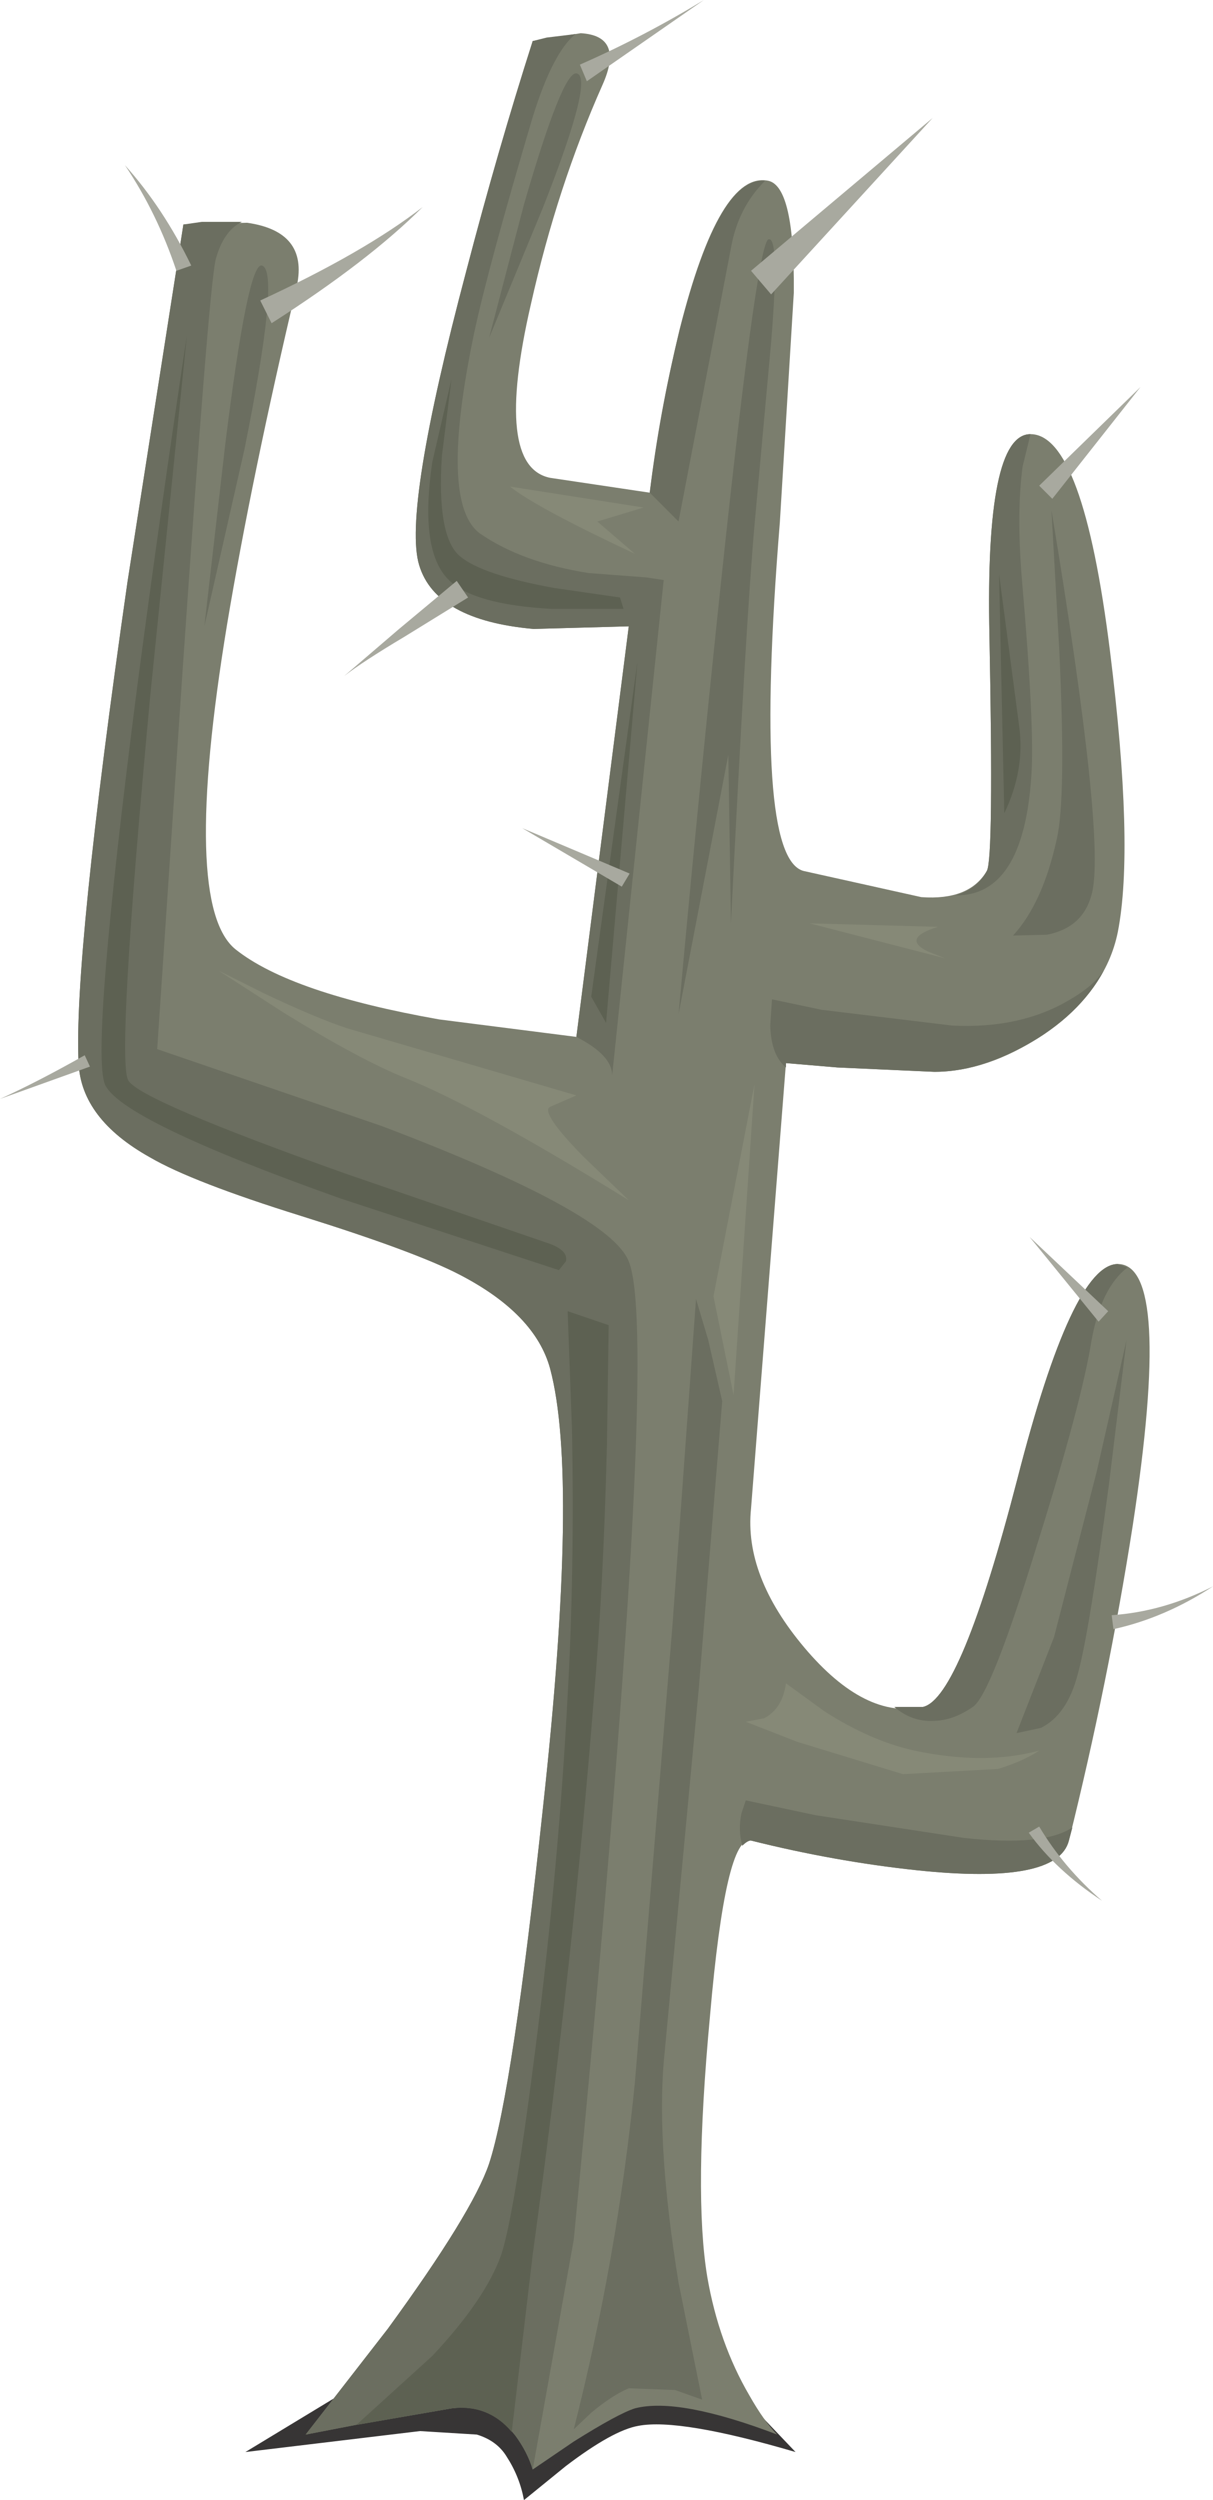 <?xml version="1.0" encoding="UTF-8" standalone="no"?>
<svg xmlns:xlink="http://www.w3.org/1999/xlink" height="143.1px" width="69.45px" xmlns="http://www.w3.org/2000/svg">
  <g transform="matrix(1.0, 0.0, 0.0, 1.0, 0.0, 0.0)">
    <use height="9.45" transform="matrix(1.0, 0.0, 0.0, 1.0, 14.05, 133.65)" width="31.5" xlink:href="#sprite0"/>
    <use height="141.35" transform="matrix(1.0, 0.0, 0.0, 1.0, 0.0, 0.0)" width="69.45" xlink:href="#shape1"/>
  </g>
  <defs>
    <g id="sprite0" transform="matrix(1.0, 0.0, 0.0, 1.0, 0.0, 0.0)">
      <use height="9.45" transform="matrix(1.0, 0.0, 0.0, 1.0, 0.0, 0.0)" width="31.5" xlink:href="#shape0"/>
    </g>
    <g id="shape0" transform="matrix(1.0, 0.0, 0.0, 1.0, 0.0, 0.0)">
      <path d="M21.95 0.45 Q26.2 1.1 27.35 2.35 L31.5 6.7 Q24.85 4.75 22.5 5.2 21.05 5.45 18.35 7.5 L15.95 9.45 Q15.7 8.1 14.95 6.95 14.4 6.05 13.25 5.7 L10.0 5.5 0.0 6.7 6.6 2.7 17.95 0.0 21.95 0.45" fill="#373535" fill-rule="evenodd" stroke="none"/>
    </g>
    <g id="shape1" transform="matrix(1.0, 0.0, 0.0, 1.0, 0.0, 0.0)">
      <path d="M63.55 37.25 Q64.95 48.5 64.0 53.35 63.3 56.8 59.7 59.25 56.5 61.35 53.5 61.35 L47.95 61.1 45.0 60.85 43.0 86.35 Q42.6 90.2 46.05 94.3 49.55 98.45 52.85 97.7 55.0 97.2 58.25 84.65 61.4 72.35 64.0 72.35 67.15 72.35 64.85 87.35 63.45 96.3 61.2 105.35 60.55 107.9 52.5 107.05 47.8 106.55 43.0 105.35 41.55 105.0 40.65 115.4 39.7 125.6 40.5 130.35 41.15 134.1 42.9 137.1 43.75 138.6 44.5 139.35 38.85 137.2 36.35 137.85 35.4 138.15 32.85 139.75 L30.5 141.35 Q30.2 140.35 29.5 139.4 28.05 137.55 25.85 137.85 L20.35 138.8 17.5 139.35 22.2 133.3 Q27.05 126.65 28.0 123.85 29.35 119.75 31.1 103.35 33.15 84.55 31.5 78.35 30.65 75.2 26.3 72.95 23.8 71.65 17.25 69.6 11.0 67.65 8.6 66.25 4.65 64.05 4.5 60.85 4.2 54.9 7.3 33.3 L10.5 12.85 14.15 12.75 Q17.65 13.25 17.0 16.35 14.4 27.35 13.0 35.75 10.35 51.85 13.5 54.35 16.65 56.85 25.15 58.35 L33.0 59.35 36.0 35.85 30.55 36.0 Q24.95 35.5 24.0 32.35 23.05 29.25 26.7 15.5 28.5 8.6 30.5 2.35 L33.25 1.9 Q35.75 2.05 34.5 4.85 31.9 10.7 30.4 17.4 28.25 26.7 31.5 27.35 L37.2 28.2 Q37.8 23.5 38.9 18.9 41.2 9.75 44.0 10.35 45.5 10.7 45.45 16.75 L44.65 29.9 Q43.1 49.05 46.0 49.85 L52.75 51.35 Q55.5 51.55 56.5 49.85 56.9 49.2 56.65 36.4 56.4 24.85 59.0 24.85 62.0 24.85 63.55 37.25" fill="#7b7e6e" fill-rule="evenodd" stroke="none"/>
      <path d="M39.85 74.35 L40.55 76.7 41.35 80.2 40.0 96.75 38.0 118.05 Q37.6 122.95 38.85 130.65 L40.2 137.35 38.65 136.8 36.0 136.7 Q35.05 137.1 33.85 138.1 L32.85 139.05 Q35.35 129.2 36.35 119.2 L38.5 93.05 39.85 74.35" fill="#6b6e60" fill-rule="evenodd" stroke="none"/>
      <path d="M64.5 76.7 L63.5 84.9 Q62.35 93.55 61.7 95.85 61.1 98.15 59.6 98.9 L58.2 99.2 60.35 93.7 62.8 84.2 64.5 76.7" fill="#6b6e60" fill-rule="evenodd" stroke="none"/>
      <path d="M60.5 48.05 Q61.05 45.75 60.65 37.25 L60.2 29.2 Q63.35 48.2 62.5 51.2 62.0 53.1 59.95 53.5 L58.0 53.55 Q59.7 51.7 60.5 48.05" fill="#6b6e60" fill-rule="evenodd" stroke="none"/>
      <path d="M15.0 15.2 Q16.05 15.5 14.0 25.7 L11.7 35.85 12.9 25.4 Q14.2 14.95 15.0 15.2" fill="#6b6e60" fill-rule="evenodd" stroke="none"/>
      <path d="M44.0 13.7 Q44.65 13.5 44.15 19.6 L43.2 30.05 Q42.7 35.7 41.85 52.85 L41.7 43.2 38.85 58.05 Q39.85 47.05 41.0 36.0 43.3 13.9 44.0 13.7" fill="#6b6e60" fill-rule="evenodd" stroke="none"/>
      <path d="M33.0 4.2 Q34.05 4.35 31.1 11.85 L28.0 19.35 30.0 11.7 Q32.2 4.1 33.0 4.2" fill="#6b6e60" fill-rule="evenodd" stroke="none"/>
      <path d="M7.3 33.3 L10.5 12.85 11.55 12.7 13.85 12.7 Q12.8 13.2 12.35 14.85 11.95 16.55 10.45 38.45 L9.0 60.05 21.85 64.45 Q34.9 69.4 36.0 72.2 37.85 76.7 32.85 128.2 L30.5 141.35 Q30.2 140.35 29.5 139.4 28.05 137.55 25.85 137.85 L20.35 138.8 17.5 139.35 22.2 133.3 Q27.05 126.65 28.0 123.85 29.35 119.75 31.1 103.35 33.15 84.55 31.5 78.35 30.65 75.2 26.3 72.95 23.8 71.65 17.25 69.6 11.0 67.65 8.6 66.25 4.65 64.05 4.5 60.85 4.2 54.9 7.3 33.3" fill="#6b6e60" fill-rule="evenodd" stroke="none"/>
      <path d="M43.8 10.35 Q42.25 11.9 41.85 14.2 L38.85 29.85 37.2 28.2 Q37.75 23.65 38.85 19.15 41.1 10.1 43.8 10.35" fill="#6b6e60" fill-rule="evenodd" stroke="none"/>
      <path d="M30.5 6.7 Q27.95 15.3 27.15 19.05 25.1 28.85 27.5 30.55 29.9 32.2 33.7 32.8 L37.0 33.05 38.0 33.2 35.05 61.55 Q35.05 60.4 33.0 59.35 L36.0 35.85 30.55 36.0 Q24.95 35.5 24.0 32.35 23.05 29.25 26.7 15.5 28.5 8.6 30.5 2.35 L31.3 2.15 32.95 1.95 Q31.65 3.0 30.5 6.7" fill="#6b6e60" fill-rule="evenodd" stroke="none"/>
      <path d="M58.5 33.05 Q59.25 41.7 59.05 44.4 58.6 51.3 54.7 51.25 55.95 50.9 56.5 49.85 56.9 49.2 56.65 36.4 56.4 24.85 59.0 24.85 L58.55 26.7 Q58.2 29.3 58.5 33.05" fill="#6b6e60" fill-rule="evenodd" stroke="none"/>
      <path d="M61.2 57.25 Q62.6 56.45 63.2 55.55 61.8 58.15 58.7 59.85 55.95 61.35 53.5 61.35 L47.95 61.1 45.0 60.85 45.0 61.1 Q44.15 60.4 44.1 58.7 L44.2 57.2 47.05 57.8 54.5 58.7 Q58.4 58.9 61.2 57.25" fill="#6b6e60" fill-rule="evenodd" stroke="none"/>
      <path d="M51.2 97.7 L52.85 97.7 Q55.0 97.2 58.25 84.65 61.4 72.35 64.0 72.35 L64.55 72.55 Q63.05 73.7 62.5 76.7 61.95 80.2 59.4 88.35 56.75 97.0 55.7 97.7 54.55 98.5 53.4 98.5 52.2 98.55 51.2 97.7" fill="#6b6e60" fill-rule="evenodd" stroke="none"/>
      <path d="M61.4 104.6 L61.2 105.35 Q60.55 107.9 52.5 107.05 47.8 106.55 43.0 105.35 42.8 105.35 42.5 105.65 42.25 104.75 42.45 103.8 L42.7 103.05 46.7 103.9 55.2 105.2 Q59.75 105.7 61.4 104.6" fill="#6b6e60" fill-rule="evenodd" stroke="none"/>
      <path d="M7.85 39.35 Q9.2 29.1 10.7 19.2 L8.6 39.85 Q6.65 60.75 7.35 61.85 8.05 63.0 19.85 67.2 L31.5 71.2 Q32.55 71.6 32.4 72.2 L32.0 72.7 19.5 68.6 Q6.85 64.1 6.0 62.05 5.2 59.95 7.85 39.35" fill="#5d6152" fill-rule="evenodd" stroke="none"/>
      <path d="M31.55 34.85 Q27.1 34.6 25.7 33.2 24.0 31.55 24.75 26.45 L25.85 21.7 25.3 26.1 Q25.0 30.75 26.35 31.85 27.6 32.9 31.7 33.65 L35.5 34.2 35.7 34.85 31.55 34.85" fill="#5d6152" fill-rule="evenodd" stroke="none"/>
      <path d="M57.2 32.85 L58.35 41.55 Q58.7 44.05 57.5 46.55 L57.2 32.85" fill="#5d6152" fill-rule="evenodd" stroke="none"/>
      <path d="M34.7 58.55 L33.85 57.05 36.5 37.85 34.7 58.55" fill="#5d6152" fill-rule="evenodd" stroke="none"/>
      <path d="M33.4 66.2 L36.0 68.7 Q27.35 63.35 23.2 61.7 20.6 60.65 16.3 58.0 L12.5 55.55 15.1 56.85 Q18.05 58.25 19.85 58.85 L33.0 62.7 31.5 63.35 Q30.9 63.65 33.4 66.2" fill="#868977" fill-rule="evenodd" stroke="none"/>
      <path d="M29.2 27.85 L36.85 29.05 34.2 29.85 36.35 31.7 Q30.7 29.05 29.2 27.85" fill="#868977" fill-rule="evenodd" stroke="none"/>
      <path d="M53.7 53.05 Q51.6 53.7 53.1 54.45 L54.1 54.85 46.35 52.85 53.7 53.05" fill="#868977" fill-rule="evenodd" stroke="none"/>
      <path d="M43.2 62.05 L42.0 79.85 40.85 74.2 43.2 62.05" fill="#868977" fill-rule="evenodd" stroke="none"/>
      <path d="M45.0 96.35 L47.2 97.95 Q49.85 99.65 52.35 100.2 56.35 101.05 59.5 100.2 58.6 100.8 57.15 101.25 L51.7 101.55 45.65 99.7 42.7 98.55 43.75 98.35 Q44.8 97.8 45.0 96.35" fill="#868977" fill-rule="evenodd" stroke="none"/>
      <path d="M10.1 15.5 Q9.0 12.2 7.15 9.45 9.35 11.9 10.95 15.2 L10.1 15.5" fill="#a8a99f" fill-rule="evenodd" stroke="none"/>
      <path d="M33.2 3.7 Q36.85 2.1 40.3 0.0 L33.6 4.65 33.2 3.7" fill="#a8a99f" fill-rule="evenodd" stroke="none"/>
      <path d="M59.5 27.8 L65.3 22.15 60.25 28.55 59.5 27.8" fill="#a8a99f" fill-rule="evenodd" stroke="none"/>
      <path d="M62.9 75.65 L58.95 70.8 63.45 75.05 62.9 75.65" fill="#a8a99f" fill-rule="evenodd" stroke="none"/>
      <path d="M63.65 92.45 Q66.6 92.25 69.45 90.8 66.7 92.6 63.75 93.25 L63.65 92.45" fill="#a8a99f" fill-rule="evenodd" stroke="none"/>
      <path d="M59.5 104.55 Q60.9 106.9 63.1 108.8 60.45 107.05 58.9 104.9 L59.5 104.55" fill="#a8a99f" fill-rule="evenodd" stroke="none"/>
      <path d="M5.15 61.05 L0.0 62.9 Q2.1 61.95 4.85 60.4 L5.15 61.05" fill="#a8a99f" fill-rule="evenodd" stroke="none"/>
      <path d="M14.9 17.2 Q20.85 14.45 24.2 11.85 21.1 14.95 15.55 18.5 L14.9 17.2" fill="#a8a99f" fill-rule="evenodd" stroke="none"/>
      <path d="M26.8 34.2 L23.15 36.45 Q20.8 37.85 19.7 38.7 L22.85 36.0 26.15 33.25 26.8 34.2" fill="#a8a99f" fill-rule="evenodd" stroke="none"/>
      <path d="M43.0 15.5 L53.4 6.75 44.15 16.85 43.0 15.5" fill="#a8a99f" fill-rule="evenodd" stroke="none"/>
      <path d="M35.6 50.75 L29.9 47.4 36.05 50.0 35.6 50.75" fill="#a8a99f" fill-rule="evenodd" stroke="none"/>
      <path d="M32.5 97.05 Q32.9 90.0 32.75 81.85 L32.5 75.05 34.85 75.85 34.75 82.7 Q34.55 90.8 34.0 97.2 32.85 111.9 30.5 129.05 L29.3 139.2 Q27.95 137.6 25.85 137.85 L20.4 138.8 24.75 134.85 Q27.8 131.6 28.7 129.05 29.45 126.75 30.65 117.3 32.0 106.75 32.5 97.05" fill="#5d6152" fill-rule="evenodd" stroke="none"/>
    </g>
  </defs>
</svg>
